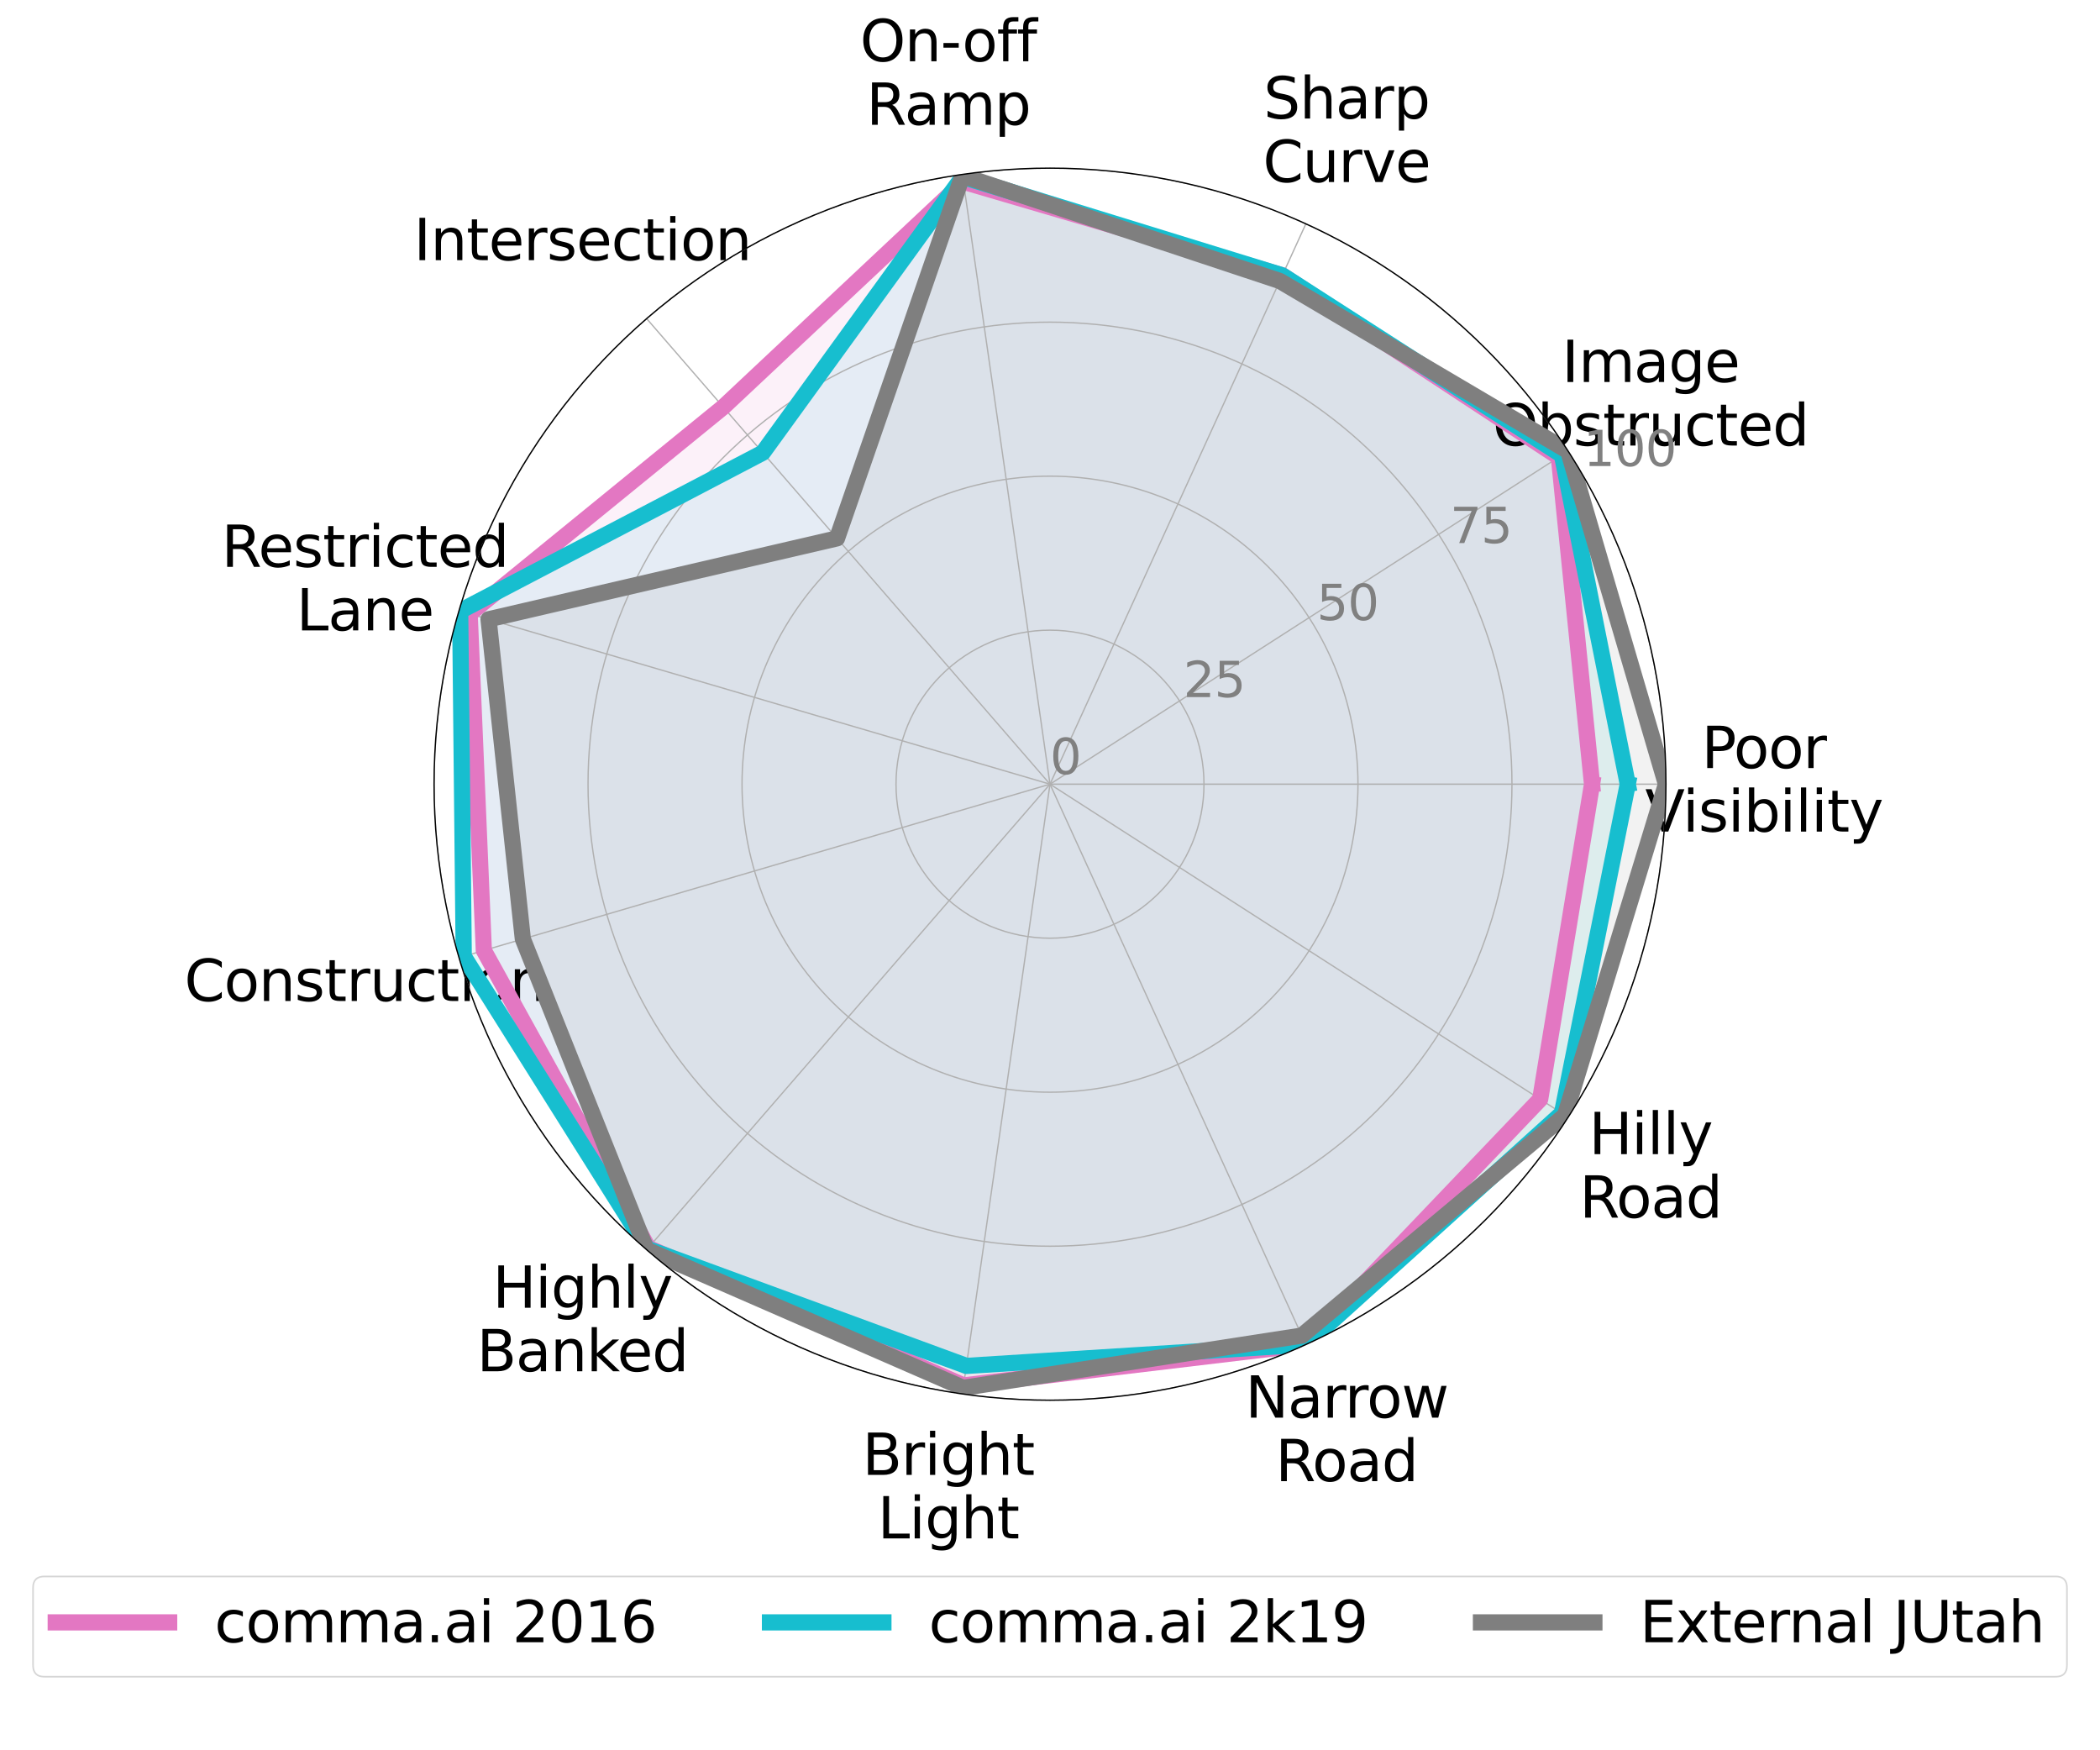 <?xml version="1.0" encoding="utf-8" standalone="no"?>
<!DOCTYPE svg PUBLIC "-//W3C//DTD SVG 1.1//EN"
  "http://www.w3.org/Graphics/SVG/1.1/DTD/svg11.dtd">
<svg height="1080pt" version="1.1" viewBox="0 0 1296 1080" width="1296pt" xmlns="http://www.w3.org/2000/svg" xmlns:xlink="http://www.w3.org/1999/xlink">
 <defs>
  <style type="text/css">*{stroke-linecap:butt;stroke-linejoin:round;}</style>
 </defs>
 <g id="figure_1">
  <g id="patch_1">
   <path d="M 0 1080 
L 1296 1080 
L 1296 0 
L 0 0 
z
" style="fill:#ffffff;"/>
  </g>
  <g id="axes_1">
   <g id="patch_2">
    <path d="M 1028.126 483.874 
C 1028.126 433.956 1018.293 384.524 999.191 338.406 
C 980.088 292.288 952.087 250.381 916.79 215.084 
C 881.493 179.787 839.586 151.786 793.468 132.683 
C 747.35 113.581 697.918 103.748 648 103.748 
C 598.082 103.748 548.65 113.581 502.532 132.683 
C 456.414 151.786 414.507 179.787 379.21 215.084 
C 343.913 250.381 315.912 292.288 296.809 338.406 
C 277.707 384.524 267.874 433.956 267.874 483.874 
C 267.874 533.792 277.707 583.224 296.809 629.342 
C 315.912 675.46 343.913 717.367 379.21 752.664 
C 414.507 787.961 456.414 815.962 502.532 835.065 
C 548.65 854.167 598.082 864 648 864 
C 697.918 864 747.35 854.167 793.468 835.065 
C 839.586 815.962 881.493 787.961 916.79 752.664 
C 952.087 717.367 980.088 675.46 999.191 629.342 
C 1018.293 583.224 1028.126 533.792 1028.126 483.874 
M 648 483.874 
C 648 483.874 648 483.874 648 483.874 
C 648 483.874 648 483.874 648 483.874 
C 648 483.874 648 483.874 648 483.874 
C 648 483.874 648 483.874 648 483.874 
C 648 483.874 648 483.874 648 483.874 
C 648 483.874 648 483.874 648 483.874 
C 648 483.874 648 483.874 648 483.874 
C 648 483.874 648 483.874 648 483.874 
C 648 483.874 648 483.874 648 483.874 
C 648 483.874 648 483.874 648 483.874 
C 648 483.874 648 483.874 648 483.874 
C 648 483.874 648 483.874 648 483.874 
C 648 483.874 648 483.874 648 483.874 
C 648 483.874 648 483.874 648 483.874 
C 648 483.874 648 483.874 648 483.874 
C 648 483.874 648 483.874 648 483.874 
M 1028.126 483.874 
z
" style="fill:#ffffff;"/>
   </g>
   <g id="patch_3">
    <path clip-path="url(#p187a6dcdca)" d="M 982.511 483.874 
L 962.026 282.062 
L 791.382 169.91 
L 594.552 112.132 
L 446.367 251.177 
L 289.837 378.708 
L 298.59 586.47 
L 400.066 770.005 
L 594.66 854.863 
L 805.91 829.649 
L 950.514 678.288 
z
" style="fill:#e377c2;opacity:0.1;stroke:#e377c2;stroke-linejoin:miter;"/>
   </g>
   <g id="patch_4">
    <path clip-path="url(#p187a6dcdca)" d="M 1004.558 483.874 
L 963.945 280.828 
L 791.382 169.91 
L 594.119 109.122 
L 470.762 279.331 
L 284.001 376.994 
L 286.19 590.111 
L 399.568 770.579 
L 596.391 842.823 
L 805.91 829.649 
L 963.945 686.919 
z
" style="fill:#17becf;opacity:0.1;stroke:#17becf;stroke-linejoin:miter;"/>
   </g>
   <g id="patch_5">
    <path clip-path="url(#p187a6dcdca)" d="M 1028.126 483.874 
L 967.782 278.362 
L 789.803 173.368 
L 594.011 108.37 
L 516.565 332.19 
L 301.508 382.135 
L 322.662 579.402 
L 399.07 771.154 
L 594.443 856.368 
L 803.383 824.116 
L 965.864 688.153 
z
" style="fill:#7f7f7f;opacity:0.1;stroke:#7f7f7f;stroke-linejoin:miter;"/>
   </g>
   <g id="matplotlib.axis_1">
    <g id="xtick_1">
     <g id="line2d_1">
      <path clip-path="url(#p187a6dcdca)" d="M 648 483.874 
L 1028.126 483.874 
" style="fill:none;stroke:#b0b0b0;stroke-linecap:square;stroke-width:0.8;"/>
     </g>
     <g id="text_1">
      <!-- Poor -->
      <g transform="translate(1050.099 473.936)scale(0.35 -0.35)">
       <defs>
        <path d="M 1259 4147 
L 1259 2394 
L 2053 2394 
Q 2494 2394 2734 2622 
Q 2975 2850 2975 3272 
Q 2975 3691 2734 3919 
Q 2494 4147 2053 4147 
L 1259 4147 
z
M 628 4666 
L 2053 4666 
Q 2838 4666 3239 4311 
Q 3641 3956 3641 3272 
Q 3641 2581 3239 2228 
Q 2838 1875 2053 1875 
L 1259 1875 
L 1259 0 
L 628 0 
L 628 4666 
z
" id="DejaVuSans-50" transform="scale(0.016)"/>
        <path d="M 1959 3097 
Q 1497 3097 1228 2736 
Q 959 2375 959 1747 
Q 959 1119 1226 758 
Q 1494 397 1959 397 
Q 2419 397 2687 759 
Q 2956 1122 2956 1747 
Q 2956 2369 2687 2733 
Q 2419 3097 1959 3097 
z
M 1959 3584 
Q 2709 3584 3137 3096 
Q 3566 2609 3566 1747 
Q 3566 888 3137 398 
Q 2709 -91 1959 -91 
Q 1206 -91 779 398 
Q 353 888 353 1747 
Q 353 2609 779 3096 
Q 1206 3584 1959 3584 
z
" id="DejaVuSans-6f" transform="scale(0.016)"/>
        <path d="M 2631 2963 
Q 2534 3019 2420 3045 
Q 2306 3072 2169 3072 
Q 1681 3072 1420 2755 
Q 1159 2438 1159 1844 
L 1159 0 
L 581 0 
L 581 3500 
L 1159 3500 
L 1159 2956 
Q 1341 3275 1631 3429 
Q 1922 3584 2338 3584 
Q 2397 3584 2469 3576 
Q 2541 3569 2628 3553 
L 2631 2963 
z
" id="DejaVuSans-72" transform="scale(0.016)"/>
       </defs>
       <use xlink:href="#DejaVuSans-50"/>
       <use x="56.678" xlink:href="#DejaVuSans-6f"/>
       <use x="117.859" xlink:href="#DejaVuSans-6f"/>
       <use x="179.041" xlink:href="#DejaVuSans-72"/>
      </g>
      <!-- Visibility -->
      <g transform="translate(1015.296 513.128)scale(0.35 -0.35)">
       <defs>
        <path d="M 1831 0 
L 50 4666 
L 709 4666 
L 2188 738 
L 3669 4666 
L 4325 4666 
L 2547 0 
L 1831 0 
z
" id="DejaVuSans-56" transform="scale(0.016)"/>
        <path d="M 603 3500 
L 1178 3500 
L 1178 0 
L 603 0 
L 603 3500 
z
M 603 4863 
L 1178 4863 
L 1178 4134 
L 603 4134 
L 603 4863 
z
" id="DejaVuSans-69" transform="scale(0.016)"/>
        <path d="M 2834 3397 
L 2834 2853 
Q 2591 2978 2328 3040 
Q 2066 3103 1784 3103 
Q 1356 3103 1142 2972 
Q 928 2841 928 2578 
Q 928 2378 1081 2264 
Q 1234 2150 1697 2047 
L 1894 2003 
Q 2506 1872 2764 1633 
Q 3022 1394 3022 966 
Q 3022 478 2636 193 
Q 2250 -91 1575 -91 
Q 1294 -91 989 -36 
Q 684 19 347 128 
L 347 722 
Q 666 556 975 473 
Q 1284 391 1588 391 
Q 1994 391 2212 530 
Q 2431 669 2431 922 
Q 2431 1156 2273 1281 
Q 2116 1406 1581 1522 
L 1381 1569 
Q 847 1681 609 1914 
Q 372 2147 372 2553 
Q 372 3047 722 3315 
Q 1072 3584 1716 3584 
Q 2034 3584 2315 3537 
Q 2597 3491 2834 3397 
z
" id="DejaVuSans-73" transform="scale(0.016)"/>
        <path d="M 3116 1747 
Q 3116 2381 2855 2742 
Q 2594 3103 2138 3103 
Q 1681 3103 1420 2742 
Q 1159 2381 1159 1747 
Q 1159 1113 1420 752 
Q 1681 391 2138 391 
Q 2594 391 2855 752 
Q 3116 1113 3116 1747 
z
M 1159 2969 
Q 1341 3281 1617 3432 
Q 1894 3584 2278 3584 
Q 2916 3584 3314 3078 
Q 3713 2572 3713 1747 
Q 3713 922 3314 415 
Q 2916 -91 2278 -91 
Q 1894 -91 1617 61 
Q 1341 213 1159 525 
L 1159 0 
L 581 0 
L 581 4863 
L 1159 4863 
L 1159 2969 
z
" id="DejaVuSans-62" transform="scale(0.016)"/>
        <path d="M 603 4863 
L 1178 4863 
L 1178 0 
L 603 0 
L 603 4863 
z
" id="DejaVuSans-6c" transform="scale(0.016)"/>
        <path d="M 1172 4494 
L 1172 3500 
L 2356 3500 
L 2356 3053 
L 1172 3053 
L 1172 1153 
Q 1172 725 1289 603 
Q 1406 481 1766 481 
L 2356 481 
L 2356 0 
L 1766 0 
Q 1100 0 847 248 
Q 594 497 594 1153 
L 594 3053 
L 172 3053 
L 172 3500 
L 594 3500 
L 594 4494 
L 1172 4494 
z
" id="DejaVuSans-74" transform="scale(0.016)"/>
        <path d="M 2059 -325 
Q 1816 -950 1584 -1140 
Q 1353 -1331 966 -1331 
L 506 -1331 
L 506 -850 
L 844 -850 
Q 1081 -850 1212 -737 
Q 1344 -625 1503 -206 
L 1606 56 
L 191 3500 
L 800 3500 
L 1894 763 
L 2988 3500 
L 3597 3500 
L 2059 -325 
z
" id="DejaVuSans-79" transform="scale(0.016)"/>
       </defs>
       <use xlink:href="#DejaVuSans-56"/>
       <use x="66.158" xlink:href="#DejaVuSans-69"/>
       <use x="93.941" xlink:href="#DejaVuSans-73"/>
       <use x="146.041" xlink:href="#DejaVuSans-69"/>
       <use x="173.824" xlink:href="#DejaVuSans-62"/>
       <use x="237.301" xlink:href="#DejaVuSans-69"/>
       <use x="265.084" xlink:href="#DejaVuSans-6c"/>
       <use x="292.867" xlink:href="#DejaVuSans-69"/>
       <use x="320.65" xlink:href="#DejaVuSans-74"/>
       <use x="359.859" xlink:href="#DejaVuSans-79"/>
      </g>
     </g>
    </g>
    <g id="xtick_2">
     <g id="line2d_2">
      <path clip-path="url(#p187a6dcdca)" d="M 648 483.874 
L 967.782 278.362 
" style="fill:none;stroke:#b0b0b0;stroke-linecap:square;stroke-width:0.8;"/>
     </g>
     <g id="text_2">
      <!-- Image -->
      <g transform="translate(963.868 235.715)scale(0.35 -0.35)">
       <defs>
        <path d="M 628 4666 
L 1259 4666 
L 1259 0 
L 628 0 
L 628 4666 
z
" id="DejaVuSans-49" transform="scale(0.016)"/>
        <path d="M 3328 2828 
Q 3544 3216 3844 3400 
Q 4144 3584 4550 3584 
Q 5097 3584 5394 3201 
Q 5691 2819 5691 2113 
L 5691 0 
L 5113 0 
L 5113 2094 
Q 5113 2597 4934 2840 
Q 4756 3084 4391 3084 
Q 3944 3084 3684 2787 
Q 3425 2491 3425 1978 
L 3425 0 
L 2847 0 
L 2847 2094 
Q 2847 2600 2669 2842 
Q 2491 3084 2119 3084 
Q 1678 3084 1418 2786 
Q 1159 2488 1159 1978 
L 1159 0 
L 581 0 
L 581 3500 
L 1159 3500 
L 1159 2956 
Q 1356 3278 1631 3431 
Q 1906 3584 2284 3584 
Q 2666 3584 2933 3390 
Q 3200 3197 3328 2828 
z
" id="DejaVuSans-6d" transform="scale(0.016)"/>
        <path d="M 2194 1759 
Q 1497 1759 1228 1600 
Q 959 1441 959 1056 
Q 959 750 1161 570 
Q 1363 391 1709 391 
Q 2188 391 2477 730 
Q 2766 1069 2766 1631 
L 2766 1759 
L 2194 1759 
z
M 3341 1997 
L 3341 0 
L 2766 0 
L 2766 531 
Q 2569 213 2275 61 
Q 1981 -91 1556 -91 
Q 1019 -91 701 211 
Q 384 513 384 1019 
Q 384 1609 779 1909 
Q 1175 2209 1959 2209 
L 2766 2209 
L 2766 2266 
Q 2766 2663 2505 2880 
Q 2244 3097 1772 3097 
Q 1472 3097 1187 3025 
Q 903 2953 641 2809 
L 641 3341 
Q 956 3463 1253 3523 
Q 1550 3584 1831 3584 
Q 2591 3584 2966 3190 
Q 3341 2797 3341 1997 
z
" id="DejaVuSans-61" transform="scale(0.016)"/>
        <path d="M 2906 1791 
Q 2906 2416 2648 2759 
Q 2391 3103 1925 3103 
Q 1463 3103 1205 2759 
Q 947 2416 947 1791 
Q 947 1169 1205 825 
Q 1463 481 1925 481 
Q 2391 481 2648 825 
Q 2906 1169 2906 1791 
z
M 3481 434 
Q 3481 -459 3084 -895 
Q 2688 -1331 1869 -1331 
Q 1566 -1331 1297 -1286 
Q 1028 -1241 775 -1147 
L 775 -588 
Q 1028 -725 1275 -790 
Q 1522 -856 1778 -856 
Q 2344 -856 2625 -561 
Q 2906 -266 2906 331 
L 2906 616 
Q 2728 306 2450 153 
Q 2172 0 1784 0 
Q 1141 0 747 490 
Q 353 981 353 1791 
Q 353 2603 747 3093 
Q 1141 3584 1784 3584 
Q 2172 3584 2450 3431 
Q 2728 3278 2906 2969 
L 2906 3500 
L 3481 3500 
L 3481 434 
z
" id="DejaVuSans-67" transform="scale(0.016)"/>
        <path d="M 3597 1894 
L 3597 1613 
L 953 1613 
Q 991 1019 1311 708 
Q 1631 397 2203 397 
Q 2534 397 2845 478 
Q 3156 559 3463 722 
L 3463 178 
Q 3153 47 2828 -22 
Q 2503 -91 2169 -91 
Q 1331 -91 842 396 
Q 353 884 353 1716 
Q 353 2575 817 3079 
Q 1281 3584 2069 3584 
Q 2775 3584 3186 3129 
Q 3597 2675 3597 1894 
z
M 3022 2063 
Q 3016 2534 2758 2815 
Q 2500 3097 2075 3097 
Q 1594 3097 1305 2825 
Q 1016 2553 972 2059 
L 3022 2063 
z
" id="DejaVuSans-65" transform="scale(0.016)"/>
       </defs>
       <use xlink:href="#DejaVuSans-49"/>
       <use x="29.492" xlink:href="#DejaVuSans-6d"/>
       <use x="126.904" xlink:href="#DejaVuSans-61"/>
       <use x="188.184" xlink:href="#DejaVuSans-67"/>
       <use x="251.66" xlink:href="#DejaVuSans-65"/>
      </g>
      <!-- Obstructed -->
      <g transform="translate(921.17 274.908)scale(0.35 -0.35)">
       <defs>
        <path d="M 2522 4238 
Q 1834 4238 1429 3725 
Q 1025 3213 1025 2328 
Q 1025 1447 1429 934 
Q 1834 422 2522 422 
Q 3209 422 3611 934 
Q 4013 1447 4013 2328 
Q 4013 3213 3611 3725 
Q 3209 4238 2522 4238 
z
M 2522 4750 
Q 3503 4750 4090 4092 
Q 4678 3434 4678 2328 
Q 4678 1225 4090 567 
Q 3503 -91 2522 -91 
Q 1538 -91 948 565 
Q 359 1222 359 2328 
Q 359 3434 948 4092 
Q 1538 4750 2522 4750 
z
" id="DejaVuSans-4f" transform="scale(0.016)"/>
        <path d="M 544 1381 
L 544 3500 
L 1119 3500 
L 1119 1403 
Q 1119 906 1312 657 
Q 1506 409 1894 409 
Q 2359 409 2629 706 
Q 2900 1003 2900 1516 
L 2900 3500 
L 3475 3500 
L 3475 0 
L 2900 0 
L 2900 538 
Q 2691 219 2414 64 
Q 2138 -91 1772 -91 
Q 1169 -91 856 284 
Q 544 659 544 1381 
z
M 1991 3584 
L 1991 3584 
z
" id="DejaVuSans-75" transform="scale(0.016)"/>
        <path d="M 3122 3366 
L 3122 2828 
Q 2878 2963 2633 3030 
Q 2388 3097 2138 3097 
Q 1578 3097 1268 2742 
Q 959 2388 959 1747 
Q 959 1106 1268 751 
Q 1578 397 2138 397 
Q 2388 397 2633 464 
Q 2878 531 3122 666 
L 3122 134 
Q 2881 22 2623 -34 
Q 2366 -91 2075 -91 
Q 1284 -91 818 406 
Q 353 903 353 1747 
Q 353 2603 823 3093 
Q 1294 3584 2113 3584 
Q 2378 3584 2631 3529 
Q 2884 3475 3122 3366 
z
" id="DejaVuSans-63" transform="scale(0.016)"/>
        <path d="M 2906 2969 
L 2906 4863 
L 3481 4863 
L 3481 0 
L 2906 0 
L 2906 525 
Q 2725 213 2448 61 
Q 2172 -91 1784 -91 
Q 1150 -91 751 415 
Q 353 922 353 1747 
Q 353 2572 751 3078 
Q 1150 3584 1784 3584 
Q 2172 3584 2448 3432 
Q 2725 3281 2906 2969 
z
M 947 1747 
Q 947 1113 1208 752 
Q 1469 391 1925 391 
Q 2381 391 2643 752 
Q 2906 1113 2906 1747 
Q 2906 2381 2643 2742 
Q 2381 3103 1925 3103 
Q 1469 3103 1208 2742 
Q 947 2381 947 1747 
z
" id="DejaVuSans-64" transform="scale(0.016)"/>
       </defs>
       <use xlink:href="#DejaVuSans-4f"/>
       <use x="78.711" xlink:href="#DejaVuSans-62"/>
       <use x="142.188" xlink:href="#DejaVuSans-73"/>
       <use x="194.287" xlink:href="#DejaVuSans-74"/>
       <use x="233.496" xlink:href="#DejaVuSans-72"/>
       <use x="274.609" xlink:href="#DejaVuSans-75"/>
       <use x="337.988" xlink:href="#DejaVuSans-63"/>
       <use x="392.969" xlink:href="#DejaVuSans-74"/>
       <use x="432.178" xlink:href="#DejaVuSans-65"/>
       <use x="493.701" xlink:href="#DejaVuSans-64"/>
      </g>
     </g>
    </g>
    <g id="xtick_3">
     <g id="line2d_3">
      <path clip-path="url(#p187a6dcdca)" d="M 648 483.874 
L 805.91 138.099 
" style="fill:none;stroke:#b0b0b0;stroke-linecap:square;stroke-width:0.8;"/>
     </g>
     <g id="text_3">
      <!-- Sharp -->
      <g transform="translate(779.814 73.128)scale(0.35 -0.35)">
       <defs>
        <path d="M 3425 4513 
L 3425 3897 
Q 3066 4069 2747 4153 
Q 2428 4238 2131 4238 
Q 1616 4238 1336 4038 
Q 1056 3838 1056 3469 
Q 1056 3159 1242 3001 
Q 1428 2844 1947 2747 
L 2328 2669 
Q 3034 2534 3370 2195 
Q 3706 1856 3706 1288 
Q 3706 609 3251 259 
Q 2797 -91 1919 -91 
Q 1588 -91 1214 -16 
Q 841 59 441 206 
L 441 856 
Q 825 641 1194 531 
Q 1563 422 1919 422 
Q 2459 422 2753 634 
Q 3047 847 3047 1241 
Q 3047 1584 2836 1778 
Q 2625 1972 2144 2069 
L 1759 2144 
Q 1053 2284 737 2584 
Q 422 2884 422 3419 
Q 422 4038 858 4394 
Q 1294 4750 2059 4750 
Q 2388 4750 2728 4690 
Q 3069 4631 3425 4513 
z
" id="DejaVuSans-53" transform="scale(0.016)"/>
        <path d="M 3513 2113 
L 3513 0 
L 2938 0 
L 2938 2094 
Q 2938 2591 2744 2837 
Q 2550 3084 2163 3084 
Q 1697 3084 1428 2787 
Q 1159 2491 1159 1978 
L 1159 0 
L 581 0 
L 581 4863 
L 1159 4863 
L 1159 2956 
Q 1366 3272 1645 3428 
Q 1925 3584 2291 3584 
Q 2894 3584 3203 3211 
Q 3513 2838 3513 2113 
z
" id="DejaVuSans-68" transform="scale(0.016)"/>
        <path d="M 1159 525 
L 1159 -1331 
L 581 -1331 
L 581 3500 
L 1159 3500 
L 1159 2969 
Q 1341 3281 1617 3432 
Q 1894 3584 2278 3584 
Q 2916 3584 3314 3078 
Q 3713 2572 3713 1747 
Q 3713 922 3314 415 
Q 2916 -91 2278 -91 
Q 1894 -91 1617 61 
Q 1341 213 1159 525 
z
M 3116 1747 
Q 3116 2381 2855 2742 
Q 2594 3103 2138 3103 
Q 1681 3103 1420 2742 
Q 1159 2381 1159 1747 
Q 1159 1113 1420 752 
Q 1681 391 2138 391 
Q 2594 391 2855 752 
Q 3116 1113 3116 1747 
z
" id="DejaVuSans-70" transform="scale(0.016)"/>
       </defs>
       <use xlink:href="#DejaVuSans-53"/>
       <use x="63.477" xlink:href="#DejaVuSans-68"/>
       <use x="126.855" xlink:href="#DejaVuSans-61"/>
       <use x="188.135" xlink:href="#DejaVuSans-72"/>
       <use x="229.248" xlink:href="#DejaVuSans-70"/>
      </g>
      <!-- Curve -->
      <g transform="translate(779.412 112.32)scale(0.35 -0.35)">
       <defs>
        <path d="M 4122 4306 
L 4122 3641 
Q 3803 3938 3442 4084 
Q 3081 4231 2675 4231 
Q 1875 4231 1450 3742 
Q 1025 3253 1025 2328 
Q 1025 1406 1450 917 
Q 1875 428 2675 428 
Q 3081 428 3442 575 
Q 3803 722 4122 1019 
L 4122 359 
Q 3791 134 3420 21 
Q 3050 -91 2638 -91 
Q 1578 -91 968 557 
Q 359 1206 359 2328 
Q 359 3453 968 4101 
Q 1578 4750 2638 4750 
Q 3056 4750 3426 4639 
Q 3797 4528 4122 4306 
z
" id="DejaVuSans-43" transform="scale(0.016)"/>
        <path d="M 191 3500 
L 800 3500 
L 1894 563 
L 2988 3500 
L 3597 3500 
L 2284 0 
L 1503 0 
L 191 3500 
z
" id="DejaVuSans-76" transform="scale(0.016)"/>
       </defs>
       <use xlink:href="#DejaVuSans-43"/>
       <use x="69.824" xlink:href="#DejaVuSans-75"/>
       <use x="133.203" xlink:href="#DejaVuSans-72"/>
       <use x="174.316" xlink:href="#DejaVuSans-76"/>
       <use x="233.496" xlink:href="#DejaVuSans-65"/>
      </g>
     </g>
    </g>
    <g id="xtick_4">
     <g id="line2d_4">
      <path clip-path="url(#p187a6dcdca)" d="M 648 483.874 
L 593.902 107.617 
" style="fill:none;stroke:#b0b0b0;stroke-linecap:square;stroke-width:0.8;"/>
     </g>
     <g id="text_4">
      <!-- On-off -->
      <g transform="translate(530.755 37.795)scale(0.35 -0.35)">
       <defs>
        <path d="M 3513 2113 
L 3513 0 
L 2938 0 
L 2938 2094 
Q 2938 2591 2744 2837 
Q 2550 3084 2163 3084 
Q 1697 3084 1428 2787 
Q 1159 2491 1159 1978 
L 1159 0 
L 581 0 
L 581 3500 
L 1159 3500 
L 1159 2956 
Q 1366 3272 1645 3428 
Q 1925 3584 2291 3584 
Q 2894 3584 3203 3211 
Q 3513 2838 3513 2113 
z
" id="DejaVuSans-6e" transform="scale(0.016)"/>
        <path d="M 313 2009 
L 1997 2009 
L 1997 1497 
L 313 1497 
L 313 2009 
z
" id="DejaVuSans-2d" transform="scale(0.016)"/>
        <path d="M 2375 4863 
L 2375 4384 
L 1825 4384 
Q 1516 4384 1395 4259 
Q 1275 4134 1275 3809 
L 1275 3500 
L 2222 3500 
L 2222 3053 
L 1275 3053 
L 1275 0 
L 697 0 
L 697 3053 
L 147 3053 
L 147 3500 
L 697 3500 
L 697 3744 
Q 697 4328 969 4595 
Q 1241 4863 1831 4863 
L 2375 4863 
z
" id="DejaVuSans-66" transform="scale(0.016)"/>
       </defs>
       <use xlink:href="#DejaVuSans-4f"/>
       <use x="78.711" xlink:href="#DejaVuSans-6e"/>
       <use x="142.09" xlink:href="#DejaVuSans-2d"/>
       <use x="180.049" xlink:href="#DejaVuSans-6f"/>
       <use x="241.23" xlink:href="#DejaVuSans-66"/>
       <use x="276.436" xlink:href="#DejaVuSans-66"/>
      </g>
      <!-- Ramp -->
      <g transform="translate(534.646 76.987)scale(0.35 -0.35)">
       <defs>
        <path d="M 2841 2188 
Q 3044 2119 3236 1894 
Q 3428 1669 3622 1275 
L 4263 0 
L 3584 0 
L 2988 1197 
Q 2756 1666 2539 1819 
Q 2322 1972 1947 1972 
L 1259 1972 
L 1259 0 
L 628 0 
L 628 4666 
L 2053 4666 
Q 2853 4666 3247 4331 
Q 3641 3997 3641 3322 
Q 3641 2881 3436 2590 
Q 3231 2300 2841 2188 
z
M 1259 4147 
L 1259 2491 
L 2053 2491 
Q 2509 2491 2742 2702 
Q 2975 2913 2975 3322 
Q 2975 3731 2742 3939 
Q 2509 4147 2053 4147 
L 1259 4147 
z
" id="DejaVuSans-52" transform="scale(0.016)"/>
       </defs>
       <use xlink:href="#DejaVuSans-52"/>
       <use x="67.232" xlink:href="#DejaVuSans-61"/>
       <use x="128.512" xlink:href="#DejaVuSans-6d"/>
       <use x="225.924" xlink:href="#DejaVuSans-70"/>
      </g>
     </g>
    </g>
    <g id="xtick_5">
     <g id="line2d_5">
      <path clip-path="url(#p187a6dcdca)" d="M 648 483.874 
L 399.07 196.594 
" style="fill:none;stroke:#b0b0b0;stroke-linecap:square;stroke-width:0.8;"/>
     </g>
     <g id="text_5">
      <!-- Intersection -->
      <g transform="translate(255.348 160.529)scale(0.35 -0.35)">
       <use xlink:href="#DejaVuSans-49"/>
       <use x="29.492" xlink:href="#DejaVuSans-6e"/>
       <use x="92.871" xlink:href="#DejaVuSans-74"/>
       <use x="132.08" xlink:href="#DejaVuSans-65"/>
       <use x="193.604" xlink:href="#DejaVuSans-72"/>
       <use x="234.717" xlink:href="#DejaVuSans-73"/>
       <use x="286.816" xlink:href="#DejaVuSans-65"/>
       <use x="348.34" xlink:href="#DejaVuSans-63"/>
       <use x="403.32" xlink:href="#DejaVuSans-74"/>
       <use x="442.529" xlink:href="#DejaVuSans-69"/>
       <use x="470.312" xlink:href="#DejaVuSans-6f"/>
       <use x="531.494" xlink:href="#DejaVuSans-6e"/>
      </g>
     </g>
    </g>
    <g id="xtick_6">
     <g id="line2d_6">
      <path clip-path="url(#p187a6dcdca)" d="M 648 483.874 
L 283.272 376.78 
" style="fill:none;stroke:#b0b0b0;stroke-linecap:square;stroke-width:0.8;"/>
     </g>
     <g id="text_6">
      <!-- Restricted -->
      <g transform="translate(136.689 349.797)scale(0.35 -0.35)">
       <use xlink:href="#DejaVuSans-52"/>
       <use x="64.982" xlink:href="#DejaVuSans-65"/>
       <use x="126.506" xlink:href="#DejaVuSans-73"/>
       <use x="178.605" xlink:href="#DejaVuSans-74"/>
       <use x="217.814" xlink:href="#DejaVuSans-72"/>
       <use x="258.928" xlink:href="#DejaVuSans-69"/>
       <use x="286.711" xlink:href="#DejaVuSans-63"/>
       <use x="341.691" xlink:href="#DejaVuSans-74"/>
       <use x="380.9" xlink:href="#DejaVuSans-65"/>
       <use x="442.424" xlink:href="#DejaVuSans-64"/>
      </g>
      <!-- Lane -->
      <g transform="translate(182.889 388.989)scale(0.35 -0.35)">
       <defs>
        <path d="M 628 4666 
L 1259 4666 
L 1259 531 
L 3531 531 
L 3531 0 
L 628 0 
L 628 4666 
z
" id="DejaVuSans-4c" transform="scale(0.016)"/>
       </defs>
       <use xlink:href="#DejaVuSans-4c"/>
       <use x="55.713" xlink:href="#DejaVuSans-61"/>
       <use x="116.992" xlink:href="#DejaVuSans-6e"/>
       <use x="180.371" xlink:href="#DejaVuSans-65"/>
      </g>
     </g>
    </g>
    <g id="xtick_7">
     <g id="line2d_7">
      <path clip-path="url(#p187a6dcdca)" d="M 648 483.874 
L 283.272 590.968 
" style="fill:none;stroke:#b0b0b0;stroke-linecap:square;stroke-width:0.8;"/>
     </g>
     <g id="text_7">
      <!-- Construction -->
      <g transform="translate(113.799 617.67)scale(0.35 -0.35)">
       <use xlink:href="#DejaVuSans-43"/>
       <use x="69.824" xlink:href="#DejaVuSans-6f"/>
       <use x="131.006" xlink:href="#DejaVuSans-6e"/>
       <use x="194.385" xlink:href="#DejaVuSans-73"/>
       <use x="246.484" xlink:href="#DejaVuSans-74"/>
       <use x="285.693" xlink:href="#DejaVuSans-72"/>
       <use x="326.807" xlink:href="#DejaVuSans-75"/>
       <use x="390.186" xlink:href="#DejaVuSans-63"/>
       <use x="445.166" xlink:href="#DejaVuSans-74"/>
       <use x="484.375" xlink:href="#DejaVuSans-69"/>
       <use x="512.158" xlink:href="#DejaVuSans-6f"/>
       <use x="573.34" xlink:href="#DejaVuSans-6e"/>
      </g>
     </g>
    </g>
    <g id="xtick_8">
     <g id="line2d_8">
      <path clip-path="url(#p187a6dcdca)" d="M 648 483.874 
L 399.07 771.154 
" style="fill:none;stroke:#b0b0b0;stroke-linecap:square;stroke-width:0.8;"/>
     </g>
     <g id="text_8">
      <!-- Highly -->
      <g transform="translate(304.009 806.939)scale(0.35 -0.35)">
       <defs>
        <path d="M 628 4666 
L 1259 4666 
L 1259 2753 
L 3553 2753 
L 3553 4666 
L 4184 4666 
L 4184 0 
L 3553 0 
L 3553 2222 
L 1259 2222 
L 1259 0 
L 628 0 
L 628 4666 
z
" id="DejaVuSans-48" transform="scale(0.016)"/>
       </defs>
       <use xlink:href="#DejaVuSans-48"/>
       <use x="75.195" xlink:href="#DejaVuSans-69"/>
       <use x="102.979" xlink:href="#DejaVuSans-67"/>
       <use x="166.455" xlink:href="#DejaVuSans-68"/>
       <use x="229.834" xlink:href="#DejaVuSans-6c"/>
       <use x="257.617" xlink:href="#DejaVuSans-79"/>
      </g>
      <!-- Banked -->
      <g transform="translate(294.253 846.131)scale(0.35 -0.35)">
       <defs>
        <path d="M 1259 2228 
L 1259 519 
L 2272 519 
Q 2781 519 3026 730 
Q 3272 941 3272 1375 
Q 3272 1813 3026 2020 
Q 2781 2228 2272 2228 
L 1259 2228 
z
M 1259 4147 
L 1259 2741 
L 2194 2741 
Q 2656 2741 2882 2914 
Q 3109 3088 3109 3444 
Q 3109 3797 2882 3972 
Q 2656 4147 2194 4147 
L 1259 4147 
z
M 628 4666 
L 2241 4666 
Q 2963 4666 3353 4366 
Q 3744 4066 3744 3513 
Q 3744 3084 3544 2831 
Q 3344 2578 2956 2516 
Q 3422 2416 3680 2098 
Q 3938 1781 3938 1306 
Q 3938 681 3513 340 
Q 3088 0 2303 0 
L 628 0 
L 628 4666 
z
" id="DejaVuSans-42" transform="scale(0.016)"/>
        <path d="M 581 4863 
L 1159 4863 
L 1159 1991 
L 2875 3500 
L 3609 3500 
L 1753 1863 
L 3688 0 
L 2938 0 
L 1159 1709 
L 1159 0 
L 581 0 
L 581 4863 
z
" id="DejaVuSans-6b" transform="scale(0.016)"/>
       </defs>
       <use xlink:href="#DejaVuSans-42"/>
       <use x="68.604" xlink:href="#DejaVuSans-61"/>
       <use x="129.883" xlink:href="#DejaVuSans-6e"/>
       <use x="193.262" xlink:href="#DejaVuSans-6b"/>
       <use x="247.547" xlink:href="#DejaVuSans-65"/>
       <use x="309.07" xlink:href="#DejaVuSans-64"/>
      </g>
     </g>
    </g>
    <g id="xtick_9">
     <g id="line2d_9">
      <path clip-path="url(#p187a6dcdca)" d="M 648 483.874 
L 593.902 860.131 
" style="fill:none;stroke:#b0b0b0;stroke-linecap:square;stroke-width:0.8;"/>
     </g>
     <g id="text_9">
      <!-- Bright -->
      <g transform="translate(532.169 910.077)scale(0.35 -0.35)">
       <use xlink:href="#DejaVuSans-42"/>
       <use x="68.604" xlink:href="#DejaVuSans-72"/>
       <use x="109.717" xlink:href="#DejaVuSans-69"/>
       <use x="137.5" xlink:href="#DejaVuSans-67"/>
       <use x="200.977" xlink:href="#DejaVuSans-68"/>
       <use x="264.355" xlink:href="#DejaVuSans-74"/>
      </g>
      <!-- Light -->
      <g transform="translate(541.619 949.269)scale(0.35 -0.35)">
       <use xlink:href="#DejaVuSans-4c"/>
       <use x="55.713" xlink:href="#DejaVuSans-69"/>
       <use x="83.496" xlink:href="#DejaVuSans-67"/>
       <use x="146.973" xlink:href="#DejaVuSans-68"/>
       <use x="210.352" xlink:href="#DejaVuSans-74"/>
      </g>
     </g>
    </g>
    <g id="xtick_10">
     <g id="line2d_10">
      <path clip-path="url(#p187a6dcdca)" d="M 648 483.874 
L 805.91 829.649 
" style="fill:none;stroke:#b0b0b0;stroke-linecap:square;stroke-width:0.8;"/>
     </g>
     <g id="text_10">
      <!-- Narrow -->
      <g transform="translate(768.518 874.743)scale(0.35 -0.35)">
       <defs>
        <path d="M 628 4666 
L 1478 4666 
L 3547 763 
L 3547 4666 
L 4159 4666 
L 4159 0 
L 3309 0 
L 1241 3903 
L 1241 0 
L 628 0 
L 628 4666 
z
" id="DejaVuSans-4e" transform="scale(0.016)"/>
        <path d="M 269 3500 
L 844 3500 
L 1563 769 
L 2278 3500 
L 2956 3500 
L 3675 769 
L 4391 3500 
L 4966 3500 
L 4050 0 
L 3372 0 
L 2619 2869 
L 1863 0 
L 1184 0 
L 269 3500 
z
" id="DejaVuSans-77" transform="scale(0.016)"/>
       </defs>
       <use xlink:href="#DejaVuSans-4e"/>
       <use x="74.805" xlink:href="#DejaVuSans-61"/>
       <use x="136.084" xlink:href="#DejaVuSans-72"/>
       <use x="175.447" xlink:href="#DejaVuSans-72"/>
       <use x="214.311" xlink:href="#DejaVuSans-6f"/>
       <use x="275.492" xlink:href="#DejaVuSans-77"/>
      </g>
      <!-- Road -->
      <g transform="translate(787.129 913.935)scale(0.35 -0.35)">
       <use xlink:href="#DejaVuSans-52"/>
       <use x="64.982" xlink:href="#DejaVuSans-6f"/>
       <use x="126.164" xlink:href="#DejaVuSans-61"/>
       <use x="187.443" xlink:href="#DejaVuSans-64"/>
      </g>
     </g>
    </g>
    <g id="xtick_11">
     <g id="line2d_11">
      <path clip-path="url(#p187a6dcdca)" d="M 648 483.874 
L 967.782 689.386 
" style="fill:none;stroke:#b0b0b0;stroke-linecap:square;stroke-width:0.8;"/>
     </g>
     <g id="text_11">
      <!-- Hilly -->
      <g transform="translate(980.575 712.156)scale(0.35 -0.35)">
       <use xlink:href="#DejaVuSans-48"/>
       <use x="75.195" xlink:href="#DejaVuSans-69"/>
       <use x="102.979" xlink:href="#DejaVuSans-6c"/>
       <use x="130.762" xlink:href="#DejaVuSans-6c"/>
       <use x="158.545" xlink:href="#DejaVuSans-79"/>
      </g>
      <!-- Road -->
      <g transform="translate(974.764 751.348)scale(0.35 -0.35)">
       <use xlink:href="#DejaVuSans-52"/>
       <use x="64.982" xlink:href="#DejaVuSans-6f"/>
       <use x="126.164" xlink:href="#DejaVuSans-61"/>
       <use x="187.443" xlink:href="#DejaVuSans-64"/>
      </g>
     </g>
    </g>
   </g>
   <g id="matplotlib.axis_2">
    <g id="ytick_1">
     <g id="line2d_12">
      <path clip-path="url(#p187a6dcdca)" d="M 648 483.874 
C 648 483.874 648 483.874 648 483.874 
C 648 483.874 648 483.874 648 483.874 
C 648 483.874 648 483.874 648 483.874 
C 648 483.874 648 483.874 648 483.874 
C 648 483.874 648 483.874 648 483.874 
C 648 483.874 648 483.874 648 483.874 
C 648 483.874 648 483.874 648 483.874 
C 648 483.874 648 483.874 648 483.874 
C 648 483.874 648 483.874 648 483.874 
C 648 483.874 648 483.874 648 483.874 
C 648 483.874 648 483.874 648 483.874 
C 648 483.874 648 483.874 648 483.874 
C 648 483.874 648 483.874 648 483.874 
C 648 483.874 648 483.874 648 483.874 
C 648 483.874 648 483.874 648 483.874 
C 648 483.874 648 483.874 648 483.874 
" style="fill:none;stroke:#b0b0b0;stroke-linecap:square;stroke-width:0.8;"/>
     </g>
     <g id="text_12">
      <!-- 0 -->
      <g style="fill:#808080;" transform="translate(648 477.635)scale(0.3 -0.3)">
       <defs>
        <path d="M 2034 4250 
Q 1547 4250 1301 3770 
Q 1056 3291 1056 2328 
Q 1056 1369 1301 889 
Q 1547 409 2034 409 
Q 2525 409 2770 889 
Q 3016 1369 3016 2328 
Q 3016 3291 2770 3770 
Q 2525 4250 2034 4250 
z
M 2034 4750 
Q 2819 4750 3233 4129 
Q 3647 3509 3647 2328 
Q 3647 1150 3233 529 
Q 2819 -91 2034 -91 
Q 1250 -91 836 529 
Q 422 1150 422 2328 
Q 422 3509 836 4129 
Q 1250 4750 2034 4750 
z
" id="DejaVuSans-30" transform="scale(0.016)"/>
       </defs>
       <use xlink:href="#DejaVuSans-30"/>
      </g>
     </g>
    </g>
    <g id="ytick_2">
     <g id="line2d_13">
      <path clip-path="url(#p187a6dcdca)" d="M 743.032 483.874 
C 743.032 471.395 740.573 459.036 735.798 447.507 
C 731.022 435.978 724.022 425.501 715.197 416.677 
C 706.373 407.852 695.896 400.852 684.367 396.076 
C 672.837 391.301 660.479 388.842 648 388.842 
C 635.521 388.842 623.163 391.301 611.633 396.076 
C 600.104 400.852 589.627 407.852 580.803 416.677 
C 571.978 425.501 564.978 435.978 560.202 447.507 
C 555.427 459.036 552.968 471.395 552.968 483.874 
C 552.968 496.353 555.427 508.711 560.202 520.241 
C 564.978 531.77 571.978 542.247 580.803 551.071 
C 589.627 559.896 600.104 566.896 611.633 571.672 
C 623.163 576.447 635.521 578.905 648 578.905 
C 660.479 578.905 672.837 576.447 684.367 571.672 
C 695.896 566.896 706.373 559.896 715.197 551.071 
C 724.022 542.247 731.022 531.77 735.798 520.241 
C 740.573 508.711 743.032 496.353 743.032 483.874 
" style="fill:none;stroke:#b0b0b0;stroke-linecap:square;stroke-width:0.8;"/>
     </g>
     <g id="text_13">
      <!-- 25 -->
      <g style="fill:#808080;" transform="translate(730.3 430.119)scale(0.3 -0.3)">
       <defs>
        <path d="M 1228 531 
L 3431 531 
L 3431 0 
L 469 0 
L 469 531 
Q 828 903 1448 1529 
Q 2069 2156 2228 2338 
Q 2531 2678 2651 2914 
Q 2772 3150 2772 3378 
Q 2772 3750 2511 3984 
Q 2250 4219 1831 4219 
Q 1534 4219 1204 4116 
Q 875 4013 500 3803 
L 500 4441 
Q 881 4594 1212 4672 
Q 1544 4750 1819 4750 
Q 2544 4750 2975 4387 
Q 3406 4025 3406 3419 
Q 3406 3131 3298 2873 
Q 3191 2616 2906 2266 
Q 2828 2175 2409 1742 
Q 1991 1309 1228 531 
z
" id="DejaVuSans-32" transform="scale(0.016)"/>
        <path d="M 691 4666 
L 3169 4666 
L 3169 4134 
L 1269 4134 
L 1269 2991 
Q 1406 3038 1543 3061 
Q 1681 3084 1819 3084 
Q 2600 3084 3056 2656 
Q 3513 2228 3513 1497 
Q 3513 744 3044 326 
Q 2575 -91 1722 -91 
Q 1428 -91 1123 -41 
Q 819 9 494 109 
L 494 744 
Q 775 591 1075 516 
Q 1375 441 1709 441 
Q 2250 441 2565 725 
Q 2881 1009 2881 1497 
Q 2881 1984 2565 2268 
Q 2250 2553 1709 2553 
Q 1456 2553 1204 2497 
Q 953 2441 691 2322 
L 691 4666 
z
" id="DejaVuSans-35" transform="scale(0.016)"/>
       </defs>
       <use xlink:href="#DejaVuSans-32"/>
       <use x="63.623" xlink:href="#DejaVuSans-35"/>
      </g>
     </g>
    </g>
    <g id="ytick_3">
     <g id="line2d_14">
      <path clip-path="url(#p187a6dcdca)" d="M 838.063 483.874 
C 838.063 458.915 833.147 434.199 823.595 411.14 
C 814.044 388.081 800.043 367.128 782.395 349.479 
C 764.746 331.831 743.793 317.83 720.734 308.279 
C 697.675 298.727 672.959 293.811 648 293.811 
C 623.041 293.811 598.325 298.727 575.266 308.279 
C 552.207 317.83 531.254 331.831 513.605 349.479 
C 495.957 367.128 481.956 388.081 472.405 411.14 
C 462.853 434.199 457.937 458.915 457.937 483.874 
C 457.937 508.833 462.853 533.549 472.405 556.608 
C 481.956 579.667 495.957 600.62 513.605 618.269 
C 531.254 635.917 552.207 649.918 575.266 659.469 
C 598.325 669.021 623.041 673.937 648 673.937 
C 672.959 673.937 697.675 669.021 720.734 659.469 
C 743.793 649.918 764.746 635.917 782.395 618.269 
C 800.043 600.62 814.044 579.667 823.595 556.608 
C 833.147 533.549 838.063 508.833 838.063 483.874 
" style="fill:none;stroke:#b0b0b0;stroke-linecap:square;stroke-width:0.8;"/>
     </g>
     <g id="text_14">
      <!-- 50 -->
      <g style="fill:#808080;" transform="translate(812.599 382.603)scale(0.3 -0.3)">
       <use xlink:href="#DejaVuSans-35"/>
       <use x="63.623" xlink:href="#DejaVuSans-30"/>
      </g>
     </g>
    </g>
    <g id="ytick_4">
     <g id="line2d_15">
      <path clip-path="url(#p187a6dcdca)" d="M 933.095 483.874 
C 933.095 446.436 925.72 409.361 911.393 374.773 
C 897.066 340.185 876.065 308.755 849.592 282.282 
C 823.119 255.809 791.689 234.808 757.101 220.481 
C 722.512 206.154 685.438 198.779 648 198.779 
C 610.562 198.779 573.488 206.154 538.899 220.481 
C 504.311 234.808 472.881 255.809 446.408 282.282 
C 419.935 308.755 398.934 340.185 384.607 374.773 
C 370.28 409.361 362.905 446.436 362.905 483.874 
C 362.905 521.312 370.28 558.386 384.607 592.975 
C 398.934 627.563 419.935 658.993 446.408 685.466 
C 472.881 711.939 504.311 732.94 538.899 747.267 
C 573.488 761.594 610.562 768.968 648 768.968 
C 685.438 768.968 722.512 761.594 757.101 747.267 
C 791.689 732.94 823.119 711.939 849.592 685.466 
C 876.065 658.993 897.066 627.563 911.393 592.975 
C 925.72 558.386 933.095 521.312 933.095 483.874 
" style="fill:none;stroke:#b0b0b0;stroke-linecap:square;stroke-width:0.8;"/>
     </g>
     <g id="text_15">
      <!-- 75 -->
      <g style="fill:#808080;" transform="translate(894.899 335.088)scale(0.3 -0.3)">
       <defs>
        <path d="M 525 4666 
L 3525 4666 
L 3525 4397 
L 1831 0 
L 1172 0 
L 2766 4134 
L 525 4134 
L 525 4666 
z
" id="DejaVuSans-37" transform="scale(0.016)"/>
       </defs>
       <use xlink:href="#DejaVuSans-37"/>
       <use x="63.623" xlink:href="#DejaVuSans-35"/>
      </g>
     </g>
    </g>
    <g id="ytick_5">
     <g id="line2d_16">
      <path clip-path="url(#p187a6dcdca)" d="M 1028.126 483.874 
C 1028.126 433.956 1018.293 384.524 999.191 338.406 
C 980.088 292.288 952.087 250.381 916.79 215.084 
C 881.493 179.787 839.586 151.786 793.468 132.683 
C 747.35 113.581 697.918 103.748 648 103.748 
C 598.082 103.748 548.65 113.581 502.532 132.683 
C 456.414 151.786 414.507 179.787 379.21 215.084 
C 343.913 250.381 315.912 292.288 296.809 338.406 
C 277.707 384.524 267.874 433.956 267.874 483.874 
C 267.874 533.792 277.707 583.224 296.809 629.342 
C 315.912 675.46 343.913 717.367 379.21 752.664 
C 414.507 787.961 456.414 815.962 502.532 835.065 
C 548.65 854.167 598.082 864 648 864 
C 697.918 864 747.35 854.167 793.468 835.065 
C 839.586 815.962 881.493 787.961 916.79 752.664 
C 952.087 717.367 980.088 675.46 999.191 629.342 
C 1018.293 583.224 1028.126 533.792 1028.126 483.874 
" style="fill:none;stroke:#b0b0b0;stroke-linecap:square;stroke-width:0.8;"/>
     </g>
     <g id="text_16">
      <!-- 100 -->
      <g style="fill:#808080;" transform="translate(977.199 287.572)scale(0.3 -0.3)">
       <defs>
        <path d="M 794 531 
L 1825 531 
L 1825 4091 
L 703 3866 
L 703 4441 
L 1819 4666 
L 2450 4666 
L 2450 531 
L 3481 531 
L 3481 0 
L 794 0 
L 794 531 
z
" id="DejaVuSans-31" transform="scale(0.016)"/>
       </defs>
       <use xlink:href="#DejaVuSans-31"/>
       <use x="63.623" xlink:href="#DejaVuSans-30"/>
       <use x="127.246" xlink:href="#DejaVuSans-30"/>
      </g>
     </g>
    </g>
   </g>
   <g id="line2d_17">
    <path clip-path="url(#p187a6dcdca)" d="M 982.511 483.874 
L 962.026 282.062 
L 791.382 169.91 
L 594.552 112.132 
L 446.367 251.177 
L 289.837 378.708 
L 298.59 586.47 
L 400.066 770.005 
L 594.66 854.863 
L 805.91 829.649 
L 950.514 678.288 
L 982.511 483.874 
" style="fill:none;stroke:#e377c2;stroke-linecap:square;stroke-width:10;"/>
   </g>
   <g id="line2d_18">
    <path clip-path="url(#p187a6dcdca)" d="M 1004.558 483.874 
L 963.945 280.828 
L 791.382 169.91 
L 594.119 109.122 
L 470.762 279.331 
L 284.001 376.994 
L 286.19 590.111 
L 399.568 770.579 
L 596.391 842.823 
L 805.91 829.649 
L 963.945 686.919 
L 1004.558 483.874 
" style="fill:none;stroke:#17becf;stroke-linecap:square;stroke-width:10;"/>
   </g>
   <g id="line2d_19">
    <path clip-path="url(#p187a6dcdca)" d="M 1028.126 483.874 
L 967.782 278.362 
L 789.803 173.368 
L 594.011 108.37 
L 516.565 332.19 
L 301.508 382.135 
L 322.662 579.402 
L 399.07 771.154 
L 594.443 856.368 
L 803.383 824.116 
L 965.864 688.153 
L 1028.126 483.874 
" style="fill:none;stroke:#7f7f7f;stroke-linecap:square;stroke-width:10;"/>
   </g>
   <g id="patch_6">
    <path d="M 1028.126 483.874 
C 1028.126 433.956 1018.293 384.524 999.191 338.406 
C 980.088 292.288 952.087 250.381 916.79 215.084 
C 881.493 179.787 839.586 151.786 793.468 132.683 
C 747.35 113.581 697.918 103.748 648 103.748 
C 598.082 103.748 548.65 113.581 502.532 132.683 
C 456.414 151.786 414.507 179.787 379.21 215.084 
C 343.913 250.381 315.912 292.288 296.809 338.406 
C 277.707 384.524 267.874 433.956 267.874 483.874 
C 267.874 533.792 277.707 583.224 296.809 629.342 
C 315.912 675.46 343.913 717.367 379.21 752.664 
C 414.507 787.961 456.414 815.962 502.532 835.065 
C 548.65 854.167 598.082 864 648 864 
C 697.918 864 747.35 854.167 793.468 835.065 
C 839.586 815.962 881.493 787.961 916.79 752.664 
C 952.087 717.367 980.088 675.46 999.191 629.342 
C 1018.293 583.224 1028.126 533.792 1028.126 483.874 
" style="fill:none;stroke:#000000;stroke-linecap:square;stroke-linejoin:miter;stroke-width:0.8;"/>
   </g>
   <g id="legend_1">
    <g id="patch_7">
     <path d="M 27.398 1034.604 
L 1268.602 1034.604 
Q 1275.602 1034.604 1275.602 1027.604 
L 1275.602 979.73 
Q 1275.602 972.73 1268.602 972.73 
L 27.398 972.73 
Q 20.398 972.73 20.398 979.73 
L 20.398 1027.604 
Q 20.398 1034.604 27.398 1034.604 
z
" style="fill:#ffffff;opacity:0.8;stroke:#cccccc;stroke-linejoin:miter;"/>
    </g>
    <g id="line2d_20">
     <path d="M 34.398 1001.075 
L 104.398 1001.075 
" style="fill:none;stroke:#e377c2;stroke-linecap:square;stroke-width:10;"/>
    </g>
    <g id="line2d_21"/>
    <g id="text_17">
     <!-- comma.ai 2016 -->
     <g transform="translate(132.398 1013.325)scale(0.35 -0.35)">
      <defs>
       <path d="M 684 794 
L 1344 794 
L 1344 0 
L 684 0 
L 684 794 
z
" id="DejaVuSans-2e" transform="scale(0.016)"/>
       <path id="DejaVuSans-20" transform="scale(0.016)"/>
       <path d="M 2113 2584 
Q 1688 2584 1439 2293 
Q 1191 2003 1191 1497 
Q 1191 994 1439 701 
Q 1688 409 2113 409 
Q 2538 409 2786 701 
Q 3034 994 3034 1497 
Q 3034 2003 2786 2293 
Q 2538 2584 2113 2584 
z
M 3366 4563 
L 3366 3988 
Q 3128 4100 2886 4159 
Q 2644 4219 2406 4219 
Q 1781 4219 1451 3797 
Q 1122 3375 1075 2522 
Q 1259 2794 1537 2939 
Q 1816 3084 2150 3084 
Q 2853 3084 3261 2657 
Q 3669 2231 3669 1497 
Q 3669 778 3244 343 
Q 2819 -91 2113 -91 
Q 1303 -91 875 529 
Q 447 1150 447 2328 
Q 447 3434 972 4092 
Q 1497 4750 2381 4750 
Q 2619 4750 2861 4703 
Q 3103 4656 3366 4563 
z
" id="DejaVuSans-36" transform="scale(0.016)"/>
      </defs>
      <use xlink:href="#DejaVuSans-63"/>
      <use x="54.98" xlink:href="#DejaVuSans-6f"/>
      <use x="116.162" xlink:href="#DejaVuSans-6d"/>
      <use x="213.574" xlink:href="#DejaVuSans-6d"/>
      <use x="310.986" xlink:href="#DejaVuSans-61"/>
      <use x="372.266" xlink:href="#DejaVuSans-2e"/>
      <use x="404.053" xlink:href="#DejaVuSans-61"/>
      <use x="465.332" xlink:href="#DejaVuSans-69"/>
      <use x="493.115" xlink:href="#DejaVuSans-20"/>
      <use x="524.902" xlink:href="#DejaVuSans-32"/>
      <use x="588.525" xlink:href="#DejaVuSans-30"/>
      <use x="652.148" xlink:href="#DejaVuSans-31"/>
      <use x="715.771" xlink:href="#DejaVuSans-36"/>
     </g>
    </g>
    <g id="line2d_22">
     <path d="M 475.185 1001.075 
L 545.185 1001.075 
" style="fill:none;stroke:#17becf;stroke-linecap:square;stroke-width:10;"/>
    </g>
    <g id="line2d_23"/>
    <g id="text_18">
     <!-- comma.ai 2k19 -->
     <g transform="translate(573.185 1013.325)scale(0.35 -0.35)">
      <defs>
       <path d="M 703 97 
L 703 672 
Q 941 559 1184 500 
Q 1428 441 1663 441 
Q 2288 441 2617 861 
Q 2947 1281 2994 2138 
Q 2813 1869 2534 1725 
Q 2256 1581 1919 1581 
Q 1219 1581 811 2004 
Q 403 2428 403 3163 
Q 403 3881 828 4315 
Q 1253 4750 1959 4750 
Q 2769 4750 3195 4129 
Q 3622 3509 3622 2328 
Q 3622 1225 3098 567 
Q 2575 -91 1691 -91 
Q 1453 -91 1209 -44 
Q 966 3 703 97 
z
M 1959 2075 
Q 2384 2075 2632 2365 
Q 2881 2656 2881 3163 
Q 2881 3666 2632 3958 
Q 2384 4250 1959 4250 
Q 1534 4250 1286 3958 
Q 1038 3666 1038 3163 
Q 1038 2656 1286 2365 
Q 1534 2075 1959 2075 
z
" id="DejaVuSans-39" transform="scale(0.016)"/>
      </defs>
      <use xlink:href="#DejaVuSans-63"/>
      <use x="54.98" xlink:href="#DejaVuSans-6f"/>
      <use x="116.162" xlink:href="#DejaVuSans-6d"/>
      <use x="213.574" xlink:href="#DejaVuSans-6d"/>
      <use x="310.986" xlink:href="#DejaVuSans-61"/>
      <use x="372.266" xlink:href="#DejaVuSans-2e"/>
      <use x="404.053" xlink:href="#DejaVuSans-61"/>
      <use x="465.332" xlink:href="#DejaVuSans-69"/>
      <use x="493.115" xlink:href="#DejaVuSans-20"/>
      <use x="524.902" xlink:href="#DejaVuSans-32"/>
      <use x="588.525" xlink:href="#DejaVuSans-6b"/>
      <use x="646.436" xlink:href="#DejaVuSans-31"/>
      <use x="710.059" xlink:href="#DejaVuSans-39"/>
     </g>
    </g>
    <g id="line2d_24">
     <path d="M 913.97 1001.075 
L 983.97 1001.075 
" style="fill:none;stroke:#7f7f7f;stroke-linecap:square;stroke-width:10;"/>
    </g>
    <g id="line2d_25"/>
    <g id="text_19">
     <!-- External JUtah -->
     <g transform="translate(1011.97 1013.325)scale(0.35 -0.35)">
      <defs>
       <path d="M 628 4666 
L 3578 4666 
L 3578 4134 
L 1259 4134 
L 1259 2753 
L 3481 2753 
L 3481 2222 
L 1259 2222 
L 1259 531 
L 3634 531 
L 3634 0 
L 628 0 
L 628 4666 
z
" id="DejaVuSans-45" transform="scale(0.016)"/>
       <path d="M 3513 3500 
L 2247 1797 
L 3578 0 
L 2900 0 
L 1881 1375 
L 863 0 
L 184 0 
L 1544 1831 
L 300 3500 
L 978 3500 
L 1906 2253 
L 2834 3500 
L 3513 3500 
z
" id="DejaVuSans-78" transform="scale(0.016)"/>
       <path d="M 628 4666 
L 1259 4666 
L 1259 325 
Q 1259 -519 939 -900 
Q 619 -1281 -91 -1281 
L -331 -1281 
L -331 -750 
L -134 -750 
Q 284 -750 456 -515 
Q 628 -281 628 325 
L 628 4666 
z
" id="DejaVuSans-4a" transform="scale(0.016)"/>
       <path d="M 556 4666 
L 1191 4666 
L 1191 1831 
Q 1191 1081 1462 751 
Q 1734 422 2344 422 
Q 2950 422 3222 751 
Q 3494 1081 3494 1831 
L 3494 4666 
L 4128 4666 
L 4128 1753 
Q 4128 841 3676 375 
Q 3225 -91 2344 -91 
Q 1459 -91 1007 375 
Q 556 841 556 1753 
L 556 4666 
z
" id="DejaVuSans-55" transform="scale(0.016)"/>
      </defs>
      <use xlink:href="#DejaVuSans-45"/>
      <use x="63.184" xlink:href="#DejaVuSans-78"/>
      <use x="122.363" xlink:href="#DejaVuSans-74"/>
      <use x="161.572" xlink:href="#DejaVuSans-65"/>
      <use x="223.096" xlink:href="#DejaVuSans-72"/>
      <use x="262.459" xlink:href="#DejaVuSans-6e"/>
      <use x="325.838" xlink:href="#DejaVuSans-61"/>
      <use x="387.117" xlink:href="#DejaVuSans-6c"/>
      <use x="414.9" xlink:href="#DejaVuSans-20"/>
      <use x="446.688" xlink:href="#DejaVuSans-4a"/>
      <use x="476.18" xlink:href="#DejaVuSans-55"/>
      <use x="549.373" xlink:href="#DejaVuSans-74"/>
      <use x="588.582" xlink:href="#DejaVuSans-61"/>
      <use x="649.861" xlink:href="#DejaVuSans-68"/>
     </g>
    </g>
   </g>
  </g>
 </g>
 <defs>
  <clipPath id="p187a6dcdca">
   <path d="M 1028.126 483.874 
C 1028.126 433.956 1018.293 384.524 999.191 338.406 
C 980.088 292.288 952.087 250.381 916.79 215.084 
C 881.493 179.787 839.586 151.786 793.468 132.683 
C 747.35 113.581 697.918 103.748 648 103.748 
C 598.082 103.748 548.65 113.581 502.532 132.683 
C 456.414 151.786 414.507 179.787 379.21 215.084 
C 343.913 250.381 315.912 292.288 296.809 338.406 
C 277.707 384.524 267.874 433.956 267.874 483.874 
C 267.874 533.792 277.707 583.224 296.809 629.342 
C 315.912 675.46 343.913 717.367 379.21 752.664 
C 414.507 787.961 456.414 815.962 502.532 835.065 
C 548.65 854.167 598.082 864 648 864 
C 697.918 864 747.35 854.167 793.468 835.065 
C 839.586 815.962 881.493 787.961 916.79 752.664 
C 952.087 717.367 980.088 675.46 999.191 629.342 
C 1018.293 583.224 1028.126 533.792 1028.126 483.874 
M 648 483.874 
C 648 483.874 648 483.874 648 483.874 
C 648 483.874 648 483.874 648 483.874 
C 648 483.874 648 483.874 648 483.874 
C 648 483.874 648 483.874 648 483.874 
C 648 483.874 648 483.874 648 483.874 
C 648 483.874 648 483.874 648 483.874 
C 648 483.874 648 483.874 648 483.874 
C 648 483.874 648 483.874 648 483.874 
C 648 483.874 648 483.874 648 483.874 
C 648 483.874 648 483.874 648 483.874 
C 648 483.874 648 483.874 648 483.874 
C 648 483.874 648 483.874 648 483.874 
C 648 483.874 648 483.874 648 483.874 
C 648 483.874 648 483.874 648 483.874 
C 648 483.874 648 483.874 648 483.874 
C 648 483.874 648 483.874 648 483.874 
M 1028.126 483.874 
z
"/>
  </clipPath>
 </defs>
</svg>
